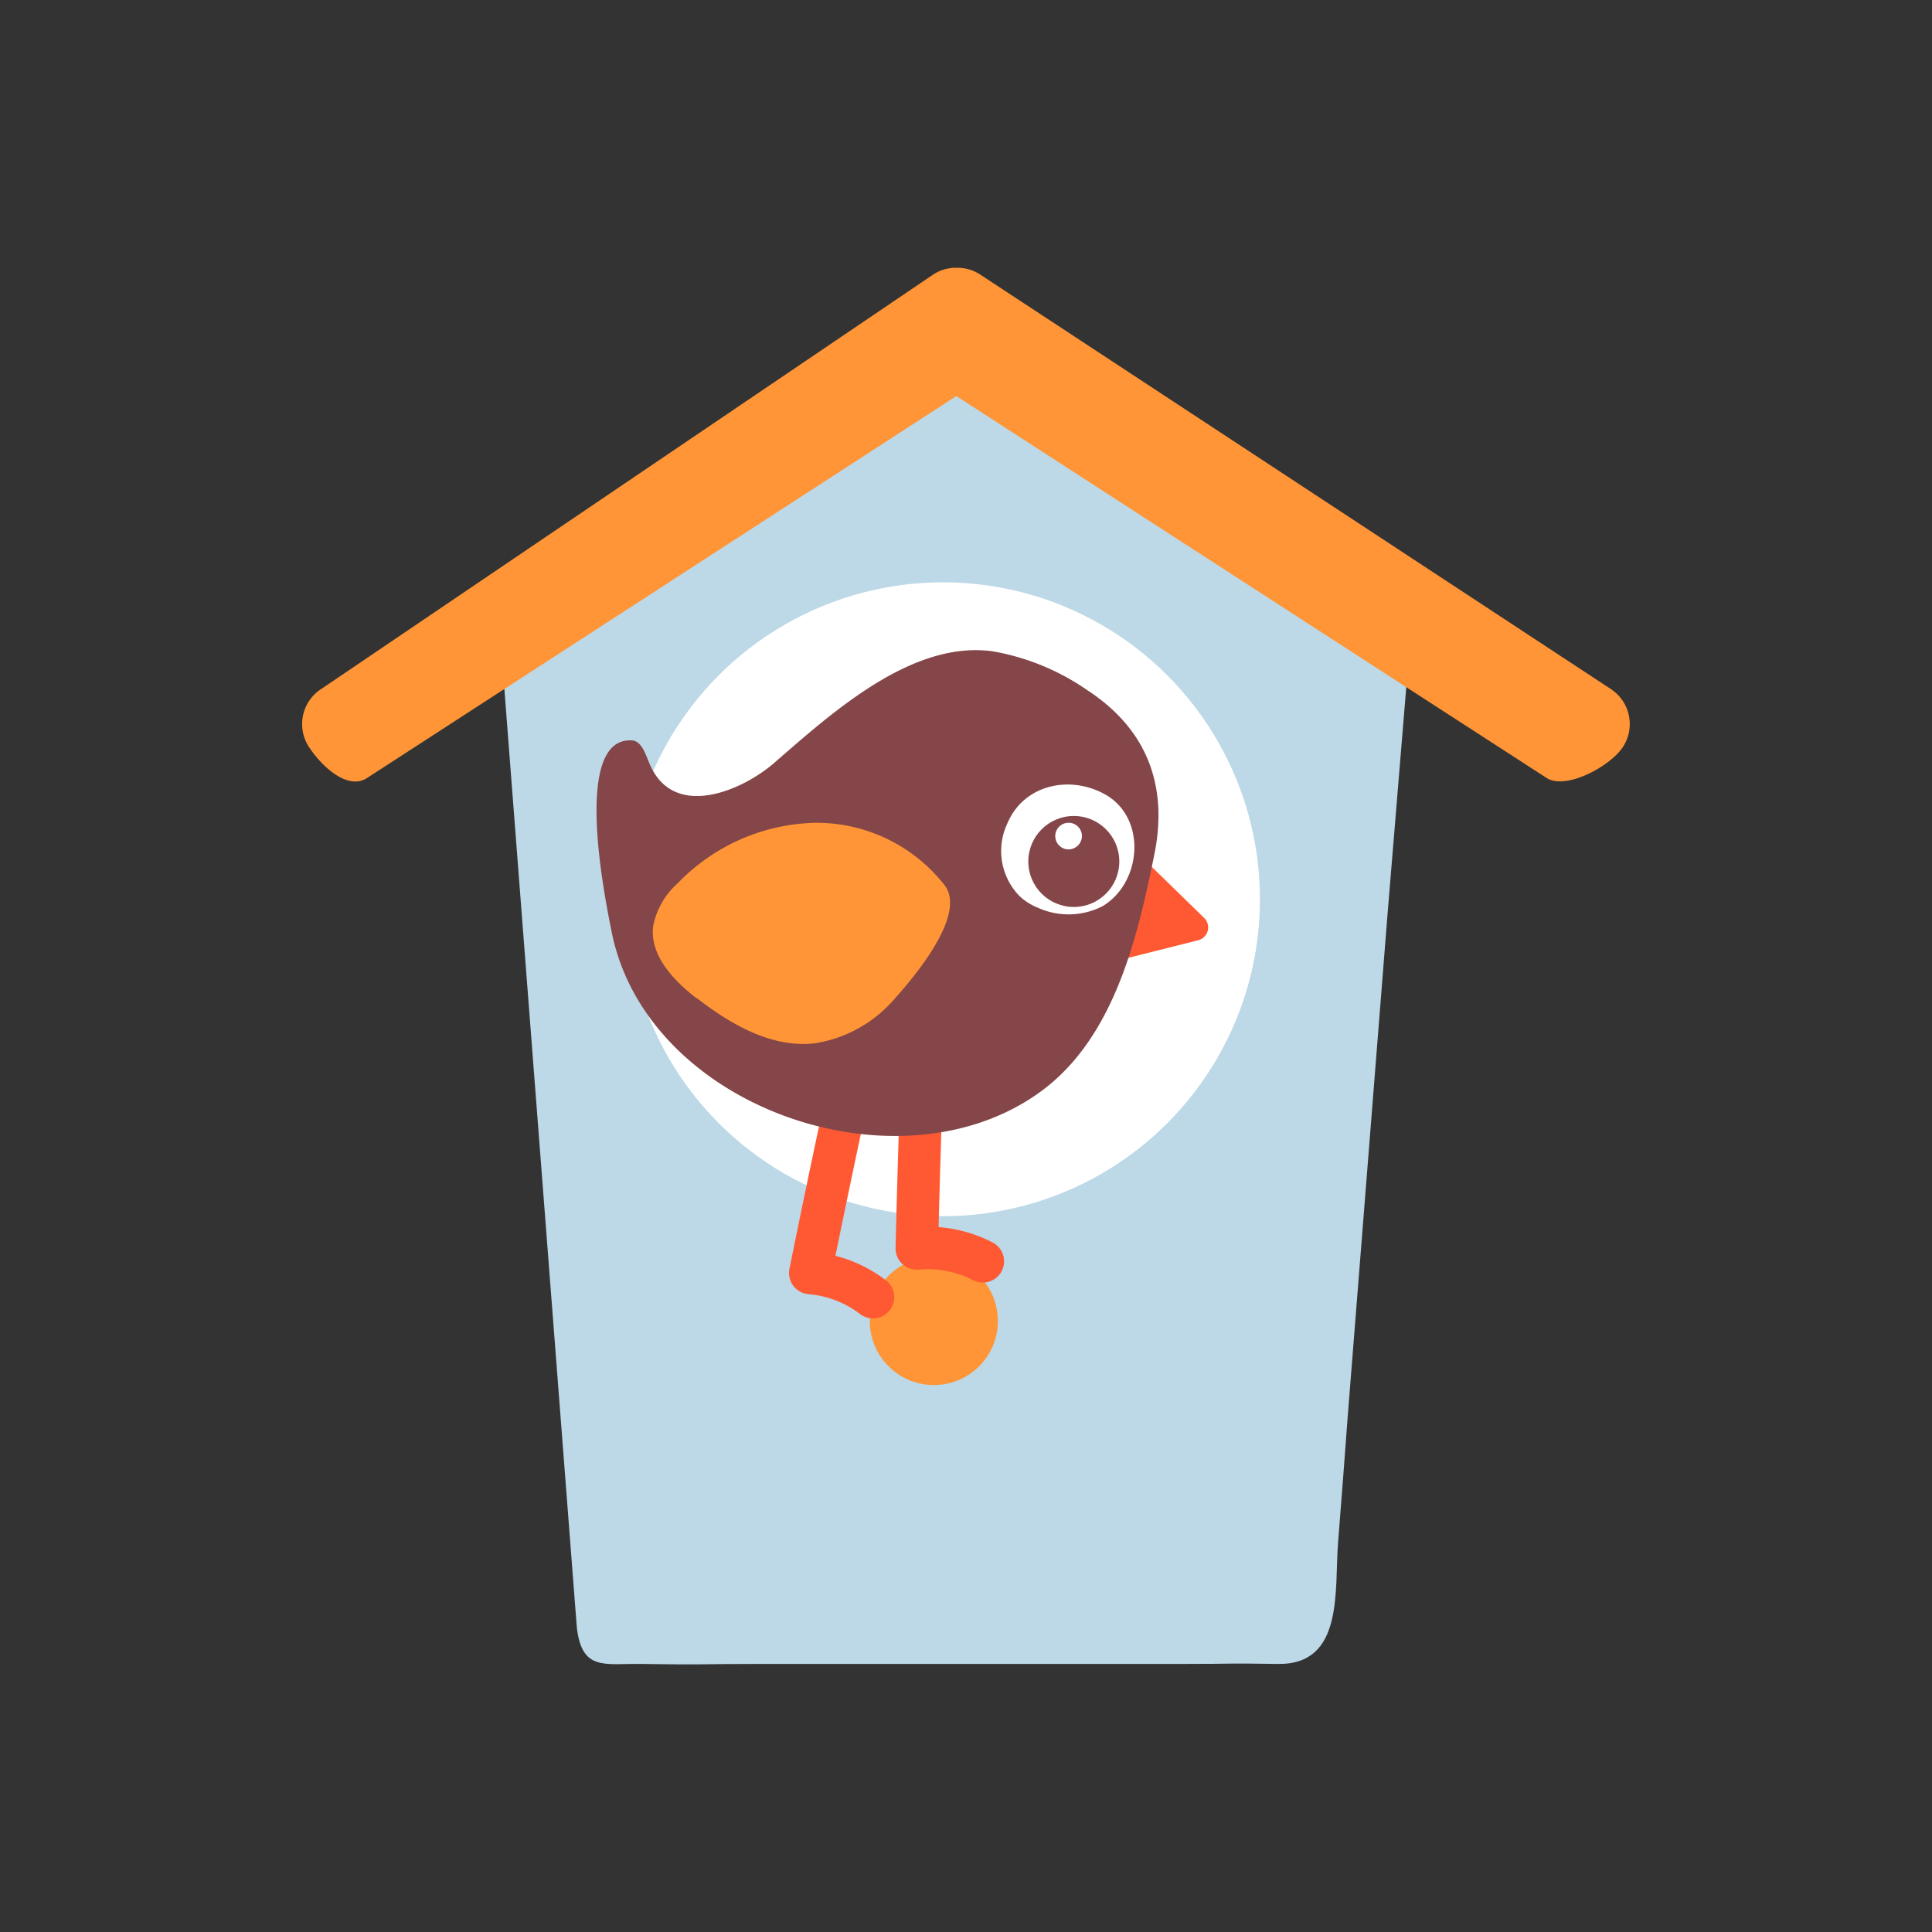 <svg id="Layer_1" data-name="Layer 1" xmlns="http://www.w3.org/2000/svg" width="7.06cm" height="7.06cm" viewBox="0 0 200 200"><rect x="0" y="0" width="200" height="200" fill="#333333" stroke="none"/><defs><style>.cls-1{fill:#bdd8e7;}.cls-2{fill:#ff9536;}.cls-3{fill:#fff;}.cls-4{fill:none;stroke:#ff5933;stroke-linecap:round;stroke-linejoin:round;stroke-width:4.4px;}.cls-5{fill:#ff5933;}.cls-6{fill:#844648;}</style></defs><title>dovecote-4</title><path class="cls-1" d="M146,66l-46.3-29.3L51.8,66l7.91,102.44c.51,4.57,2.87,3.76,6.6,3.81,7.36.11,5,0,12.37,0h43.75c6.21,0,3.66-.09,9.87,0,6.88.1,5.82-7.7,6.22-12.61q.52-6.53,1-13.07l4.11-51.84Q144.81,80.36,146,66Z"/><path class="cls-2" d="M166.74,71.32,101.42,28.39a4.3,4.3,0,0,0-2.18-.67l-.21,0-.21,0a4.29,4.29,0,0,0-2.17.67L33.26,71.32a4.32,4.32,0,0,0-1.28,6c1.3,2,4,4.52,6,3.23L99,41,160.1,80.53c2,1.3,6.63-1.22,7.92-3.23A4.33,4.33,0,0,0,166.74,71.32Z"/><circle class="cls-3" cx="97.62" cy="93.09" r="32.81"/><circle class="cls-2" cx="96.67" cy="136.75" r="6.63"/><path class="cls-4" d="M95.78,102.9q-.56,13.16-.87,26.34a12.41,12.41,0,0,1,6.83,1.33"/><path class="cls-4" d="M89.34,106q-2.85,12.86-5.46,25.78a12.42,12.42,0,0,1,6.49,2.5"/><path class="cls-5" d="M118.65,89.17l6,5.85a1.37,1.37,0,0,1-.6,2.31l-11.51,2.9Z"/><path class="cls-6" d="M107.73,113C93.11,123.68,67,114.74,63.33,96.52c-.66-3.3-4.14-20.09,2-19.88,1.09,0,1.48,1.42,1.92,2.44,2.46,5.82,9.52,2.8,12.83-.05,5.94-5.14,14.23-12.76,22.66-11.61a24.56,24.56,0,0,1,9.88,4.07c6.09,4,8.34,9.83,6.87,17C117.73,97.16,115.32,107.46,107.73,113Z"/><path class="cls-2" d="M72.13,103.36c-2.4-1.86-4.87-4.43-4.52-7.47a8,8,0,0,1,2.55-4.46,20.43,20.43,0,0,1,14-6.25,16.82,16.82,0,0,1,13.65,6.49c2.27,3.06-3.21,9.49-5.1,11.61A13.71,13.71,0,0,1,84.38,108c-4.46.52-8.71-1.93-12.25-4.68"/><path class="cls-3" d="M107.51,94a7.71,7.71,0,0,0,6.66-.21c4.06-2.47,4.56-9.18.18-11.58-3.63-2-8.4-1-10.09,3.08a6.67,6.67,0,0,0,1.29,7.48,6,6,0,0,0,2,1.24"/><circle class="cls-6" cx="111.16" cy="89.18" r="4.71"/><path class="cls-3" d="M112,86.61a1.4,1.4,0,0,1-1.44,1.32A1.38,1.38,0,1,1,112,86.61"/></svg>